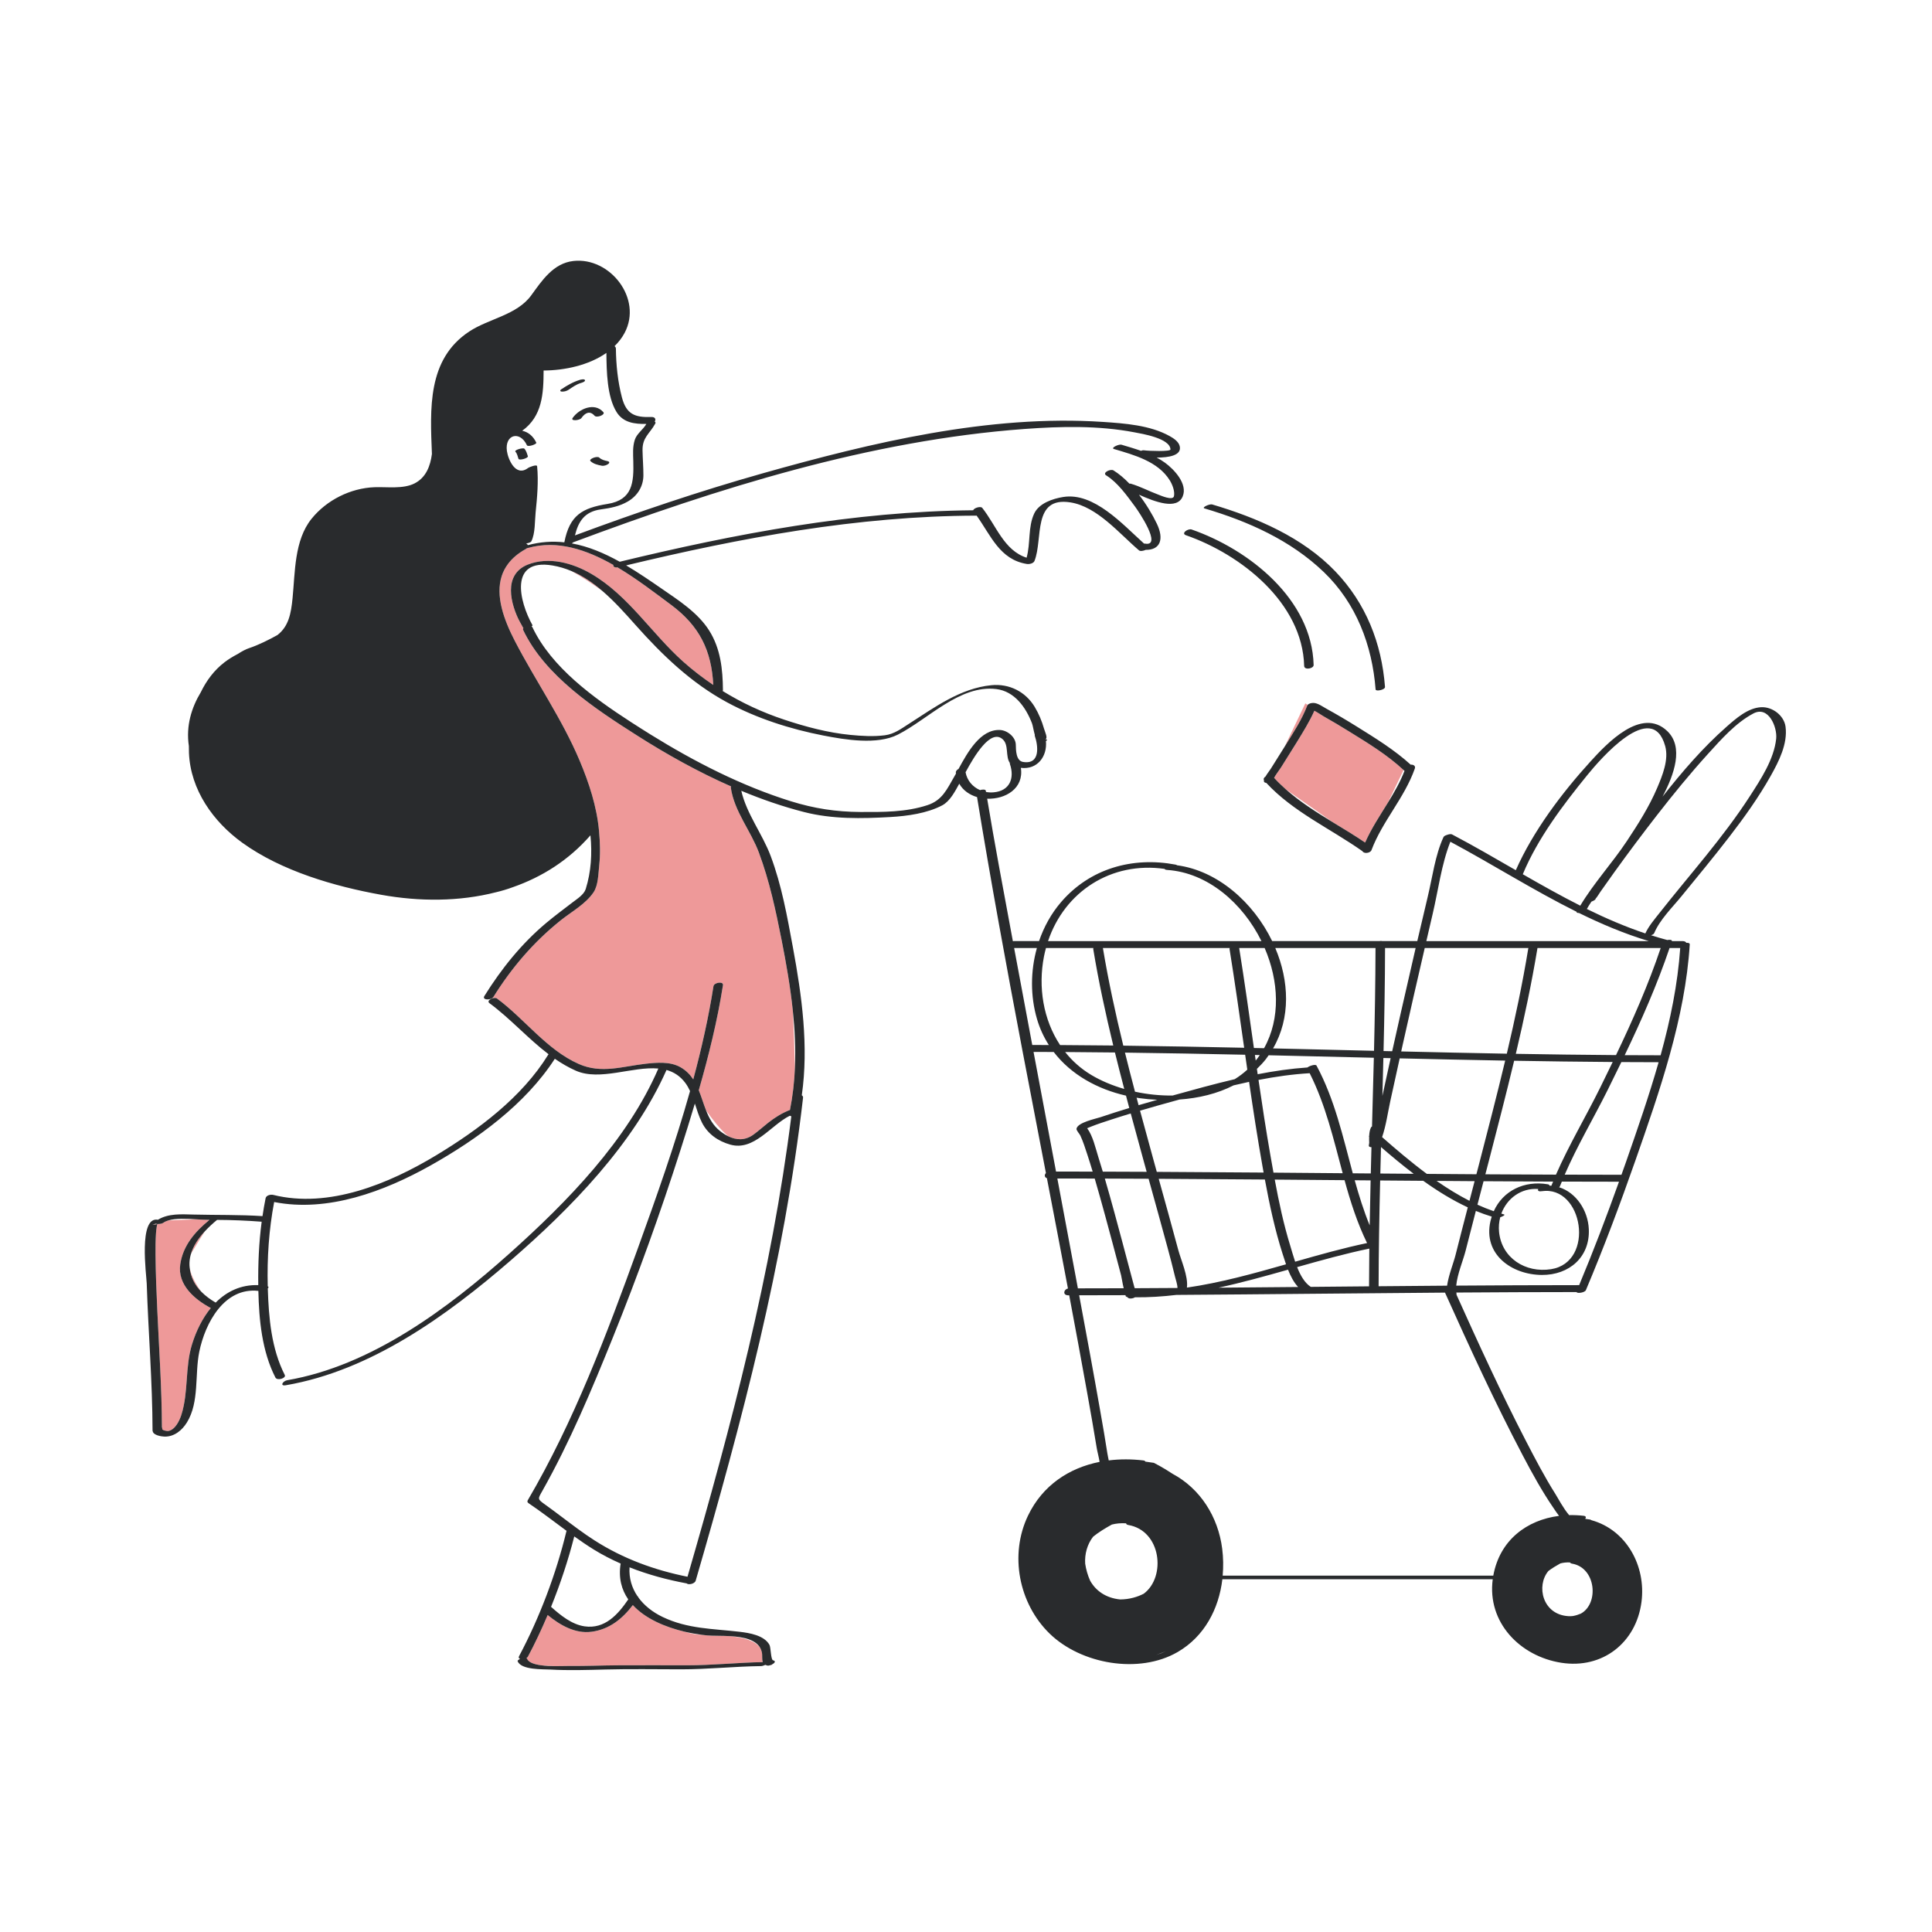 <svg width="152" height="152" viewBox="0 0 152 152" fill="none" xmlns="http://www.w3.org/2000/svg">
<path d="M110.425 60.582L109.196 63.143C108.562 64.171 107.892 65.18 107.402 66.287C106.577 65.727 105.711 65.208 104.848 64.682L101.173 62.11C100.847 61.822 100.535 61.519 100.24 61.195C100.361 60.96 100.658 60.578 100.785 60.376C101.194 59.728 101.602 59.079 102.004 58.427C102.495 57.633 103.044 56.745 103.408 55.917C103.667 56.051 103.966 56.262 104.136 56.356C104.826 56.742 105.503 57.153 106.176 57.568C107.636 58.47 109.164 59.405 110.425 60.582ZM102.845 55.521C102.855 55.495 102.869 55.474 102.886 55.454L102.698 55.339L101.071 58.74C101.105 58.685 101.14 58.631 101.173 58.577C101.784 57.588 102.433 56.6 102.845 55.521ZM14.181 99.474C14.395 97.991 15.358 96.888 16.484 95.973C16.451 95.973 16.418 95.972 16.384 95.973C16.135 95.975 15.805 95.952 15.446 95.929L13.239 96.019C13.086 96.066 12.95 96.127 12.842 96.208C12.753 96.274 12.546 96.305 12.382 96.295C12.368 96.331 12.348 96.397 12.33 96.517C12.304 96.687 12.284 96.857 12.272 97.028C12.235 97.59 12.23 98.153 12.235 98.716C12.249 100.193 12.31 101.669 12.378 103.145C12.518 106.194 12.728 109.247 12.739 112.301C12.763 112.327 12.774 112.361 12.762 112.406C12.73 112.534 13.156 112.596 13.221 112.587C13.772 112.507 14.12 111.782 14.268 111.316C14.845 109.507 14.545 107.574 15.111 105.755C15.436 104.708 15.928 103.708 16.587 102.905C16.575 102.902 16.564 102.898 16.554 102.893C15.303 102.222 13.951 101.072 14.181 99.474ZM15 98.732C15.032 98.65 15.069 98.569 15.116 98.491C15.512 97.831 15.849 97.29 16.115 96.874C15.613 97.419 15.184 98.046 15 98.732ZM15.846 101.634C15.443 101.088 15.042 100.406 14.923 99.734C15.001 100.51 15.346 101.128 15.846 101.634ZM12.252 96.274C12.206 96.291 12.16 96.305 12.117 96.314V96.342C12.246 96.348 12.32 96.319 12.359 96.294C12.319 96.29 12.283 96.284 12.252 96.274ZM61.49 73.952C61.023 71.593 60.548 69.356 59.711 67.093C59.065 65.348 57.78 63.864 57.498 61.987C57.492 61.946 57.498 61.907 57.515 61.872C54.933 60.735 52.447 59.347 50.109 57.858C46.832 55.772 42.882 53.189 41.156 49.56C41.132 49.51 41.145 49.461 41.18 49.416C41.17 49.409 41.161 49.4 41.156 49.389C40.977 49.072 40.795 48.754 40.654 48.419C40.307 47.594 40.073 46.621 40.269 45.812C40.318 45.609 40.396 45.418 40.504 45.24C40.713 44.898 41.038 44.611 41.525 44.42C43.177 43.768 45.056 44.289 46.532 45.155C49.456 46.869 51.265 49.844 53.762 52.068C54.514 52.737 55.301 53.339 56.117 53.89C55.979 51.196 55.053 49.257 52.771 47.566C51.519 46.638 50.099 45.539 48.583 44.638C48.347 44.673 48.223 44.566 48.256 44.448C46.14 43.243 43.848 42.469 41.563 43.105C41.509 43.125 41.456 43.145 41.404 43.168C41.386 43.18 41.369 43.192 41.348 43.204C40.747 43.539 40.301 43.925 39.98 44.35C39.75 44.654 39.583 44.977 39.473 45.315C38.965 46.874 39.631 48.745 40.509 50.438C42.148 53.597 44.204 56.533 45.594 59.822C46.34 61.589 46.952 63.452 47.127 65.373C47.209 66.268 47.241 67.173 47.143 68.069C47.073 68.711 47.072 69.645 46.697 70.202C46.066 71.136 44.955 71.73 44.093 72.423C41.977 74.12 40.25 76.139 38.815 78.439C38.782 78.493 38.723 78.535 38.654 78.567C38.657 78.57 38.66 78.572 38.664 78.575C38.816 78.509 39.003 78.486 39.096 78.554C41.282 80.167 43.015 82.597 45.542 83.712C47.319 84.496 48.981 83.895 50.791 83.692C51.666 83.594 52.715 83.505 53.519 83.954C53.973 84.208 54.293 84.543 54.542 84.921C55.196 82.495 55.747 80.049 56.134 77.586C56.18 77.297 56.931 77.178 56.879 77.51C56.441 80.297 55.76 83.052 54.977 85.773C55.187 86.295 55.346 86.846 55.553 87.369C56.049 88.07 56.672 88.861 57.283 89.391C57.92 89.704 58.612 89.748 59.278 89.266C59.686 88.971 60.054 88.632 60.449 88.323C60.985 87.903 61.528 87.568 62.151 87.325C62.371 86.223 62.495 85.11 62.542 83.991C62.506 82.681 62.454 81.11 62.378 79.533C62.181 77.653 61.853 75.782 61.49 73.952ZM51.194 57.794C50.671 57.464 50.144 57.129 49.624 56.797C49.891 56.97 50.157 57.141 50.416 57.306C50.674 57.47 50.934 57.633 51.194 57.794ZM47.404 46.505C46.659 45.864 45.853 45.306 44.958 44.927C45.746 45.358 46.609 45.934 47.404 46.505ZM59.886 129.814C59.886 129.814 59.886 129.814 59.886 129.814C59.651 129.227 58.849 128.883 57.481 128.726C56.768 128.681 56.067 128.708 55.633 128.666C55.501 128.653 55.366 128.637 55.229 128.62C54.776 128.612 54.318 128.521 53.87 128.375C52.339 128.015 50.774 127.352 49.788 126.281C48.964 127.357 47.954 128.19 46.538 128.379C45.252 128.55 44.059 127.856 43.088 127.062C42.609 128.192 42.09 129.295 41.533 130.339C41.51 130.383 41.466 130.42 41.412 130.45C41.438 130.462 41.457 130.479 41.467 130.502C41.587 130.798 42.041 130.946 42.584 131.018C42.897 131.044 43.254 131.065 43.651 131.082C44.157 131.086 44.613 131.064 44.839 131.067C46.081 131.082 47.319 131.026 48.56 131.018C50.397 131.006 52.233 131.017 54.07 131.017C56.057 131.017 58.03 130.803 60.014 130.767C59.929 130.552 59.996 130.255 59.938 129.986C59.924 129.925 59.906 129.869 59.886 129.814ZM60.165 131.001C60.196 131.001 60.227 131.001 60.256 131.001C60.24 130.994 60.225 130.987 60.211 130.979C60.196 130.987 60.181 130.994 60.165 131.001ZM60.631 130.999C60.675 130.999 60.719 130.999 60.761 130.999C60.761 130.999 60.741 130.985 60.713 130.965C60.687 130.978 60.659 130.989 60.631 130.999Z" fill="#EE9999"/>
<path d="M47.466 32.422C47.652 32.633 46.945 32.898 46.778 32.709C46.4 32.28 46.034 32.48 45.742 32.89C45.605 33.083 44.861 33.151 45.055 32.879C45.571 32.152 46.773 31.636 47.466 32.422ZM44.203 30.809C44.377 30.82 44.581 30.766 44.726 30.669C45.028 30.468 45.337 30.244 45.687 30.137C45.756 30.116 46.056 30.035 46.024 29.913C45.992 29.793 45.688 29.865 45.62 29.886C45.084 30.05 44.62 30.322 44.155 30.631C44.036 30.711 44.06 30.8 44.203 30.809ZM46.457 36.277C46.698 36.505 47.022 36.576 47.337 36.639C47.504 36.673 47.728 36.602 47.86 36.499C47.984 36.403 47.943 36.307 47.801 36.279C47.562 36.23 47.33 36.175 47.149 36.003C46.98 35.843 46.29 36.119 46.457 36.277ZM93.311 42.112C97.633 43.617 102.475 47.424 102.605 52.391C102.615 52.746 103.358 52.606 103.35 52.318C103.215 47.139 98.268 43.231 93.75 41.658C93.473 41.562 92.879 41.962 93.311 42.112ZM94.762 39.999C98.202 41.017 101.534 42.497 104.151 45.007C106.699 47.452 107.96 50.77 108.225 54.241C108.239 54.418 108.983 54.276 108.965 54.043C108.702 50.6 107.461 47.463 105.059 44.956C102.479 42.265 98.876 40.726 95.363 39.686C95.174 39.63 94.51 39.925 94.762 39.999ZM139.314 61.036C138.359 62.738 137.217 64.328 136.027 65.871C134.812 67.447 133.543 68.978 132.285 70.519C131.565 71.4 130.591 72.349 130.143 73.414C130.112 73.486 130.011 73.544 129.893 73.581C130.315 73.716 130.741 73.841 131.173 73.956C131.367 73.919 131.558 73.938 131.537 74.041C131.816 74.041 132.096 74.041 132.375 74.041C132.536 74.041 132.63 74.097 132.67 74.174C132.82 74.163 132.948 74.198 132.941 74.307C132.579 80.1 130.568 85.867 128.664 91.303C127.462 94.736 126.184 98.15 124.77 101.501C124.686 101.7 124.078 101.785 124.033 101.653C120.88 101.654 117.729 101.669 114.576 101.691C114.582 101.725 114.585 101.76 114.592 101.792C114.597 101.813 114.593 101.833 114.586 101.853C116.322 105.715 118.091 109.57 120.035 113.332C120.776 114.765 121.526 116.203 122.388 117.568C122.565 117.848 122.996 118.673 123.451 119.203C123.827 119.194 124.209 119.211 124.593 119.255C124.795 119.278 124.795 119.393 124.714 119.49C124.744 119.496 124.774 119.501 124.804 119.507L125.111 119.551C125.111 119.551 125.149 119.57 125.211 119.602C127.952 120.365 129.511 123.188 129.145 126.027C128.731 129.239 126.073 131.329 122.828 130.817C119.585 130.306 116.991 127.642 117.441 124.248C110.35 124.248 103.26 124.248 96.169 124.248C95.894 126.57 94.765 128.748 92.652 129.973C89.609 131.736 85.052 130.931 82.577 128.521C80.152 126.16 79.402 122.32 80.879 119.242C82.03 116.843 84.122 115.489 86.511 115.013C86.449 114.627 86.334 114.219 86.286 113.925C86.049 112.466 85.791 111.01 85.53 109.556C85.072 107.005 84.6 104.456 84.121 101.909C84.098 101.909 84.075 101.909 84.051 101.909C83.589 101.909 83.674 101.447 84.021 101.374C83.476 98.479 82.922 95.587 82.365 92.694C82.162 92.627 82.16 92.422 82.288 92.29C81.668 89.066 81.046 85.842 80.433 82.617C80.427 82.584 80.421 82.55 80.414 82.516C79.163 75.926 77.95 69.329 76.869 62.711C76.283 62.538 75.771 62.19 75.471 61.658C75.132 62.273 74.737 63.038 74.134 63.358C72.945 63.989 71.385 64.204 70.057 64.279C67.785 64.409 65.477 64.456 63.259 63.887C61.585 63.459 59.936 62.888 58.322 62.217C58.737 64.031 59.976 65.598 60.629 67.335C61.509 69.678 61.931 72.102 62.385 74.552C63.088 78.355 63.633 82.318 63.081 86.173C63.149 86.211 63.191 86.275 63.179 86.371C61.686 99.346 58.367 111.846 54.734 124.356C54.661 124.609 54.169 124.714 54.02 124.574C52.484 124.287 50.974 123.882 49.529 123.309C49.475 124.166 49.712 124.93 50.153 125.58C50.193 125.597 50.215 125.624 50.211 125.663C50.674 126.308 51.34 126.835 52.126 127.212C54.108 128.164 56.074 128.13 58.201 128.382C58.954 128.471 60.126 128.657 60.538 129.411C60.648 129.613 60.642 130.58 60.817 130.622C61.089 130.687 60.929 130.862 60.714 130.965C60.687 130.978 60.66 130.989 60.632 131C60.535 131.035 60.436 131.053 60.367 131.037C60.326 131.027 60.29 131.015 60.257 131.001C60.241 130.995 60.226 130.987 60.211 130.98C60.196 130.987 60.181 130.995 60.166 131.002C60.069 131.045 59.964 131.078 59.899 131.079C57.794 131.104 55.702 131.334 53.594 131.334C51.616 131.334 49.633 131.296 47.655 131.348C46.202 131.385 44.74 131.433 43.288 131.351C42.718 131.319 41.01 131.398 40.727 130.7C40.703 130.641 40.796 130.57 40.924 130.516C40.827 130.484 40.775 130.415 40.838 130.298C42.446 127.279 43.758 123.811 44.559 120.485C44.563 120.47 44.569 120.455 44.577 120.441C43.581 119.708 42.602 118.951 41.577 118.258C41.499 118.205 41.468 118.125 41.518 118.039C45.146 111.857 47.739 104.969 50.169 98.249C51.637 94.189 53.11 90.045 54.29 85.839C54.187 85.62 54.071 85.408 53.929 85.214C53.514 84.651 53.006 84.338 52.438 84.18C49.844 90.023 44.917 95.062 40.157 99.184C35.151 103.518 29.168 107.838 22.494 108.983C21.982 109.071 22.254 108.647 22.599 108.588C29.201 107.455 35.232 102.957 40.107 98.597C44.633 94.549 49.347 89.725 51.796 84.067C49.767 83.881 47.197 85.072 45.303 84.237C44.713 83.976 44.169 83.655 43.651 83.298C41.34 86.882 37.53 89.639 33.878 91.691C30.245 93.731 25.788 95.404 21.57 94.569C21.155 96.742 21.007 98.989 21.065 101.197C21.152 101.236 21.137 101.303 21.069 101.371C21.139 103.661 21.347 106.106 22.405 108.176C22.534 108.428 21.811 108.658 21.666 108.374C20.611 106.312 20.378 103.851 20.327 101.561C17.654 101.266 16.144 104.068 15.677 106.356C15.314 108.132 15.696 110.301 14.71 111.905C14.327 112.529 13.706 113.049 12.931 113.024C12.709 113.017 12.072 112.924 12.018 112.61C12.008 112.599 12.002 112.586 12.002 112.571C11.991 108.702 11.669 104.838 11.543 100.972C11.522 100.318 10.874 95.674 12.423 95.964C13.248 95.458 14.278 95.531 15.221 95.555C17.036 95.601 18.839 95.56 20.652 95.678C20.722 95.206 20.801 94.736 20.897 94.268C20.945 94.037 21.297 93.96 21.49 94.007C25.871 95.099 30.615 93.126 34.318 90.891C37.635 88.888 41.073 86.323 43.135 82.972C43.142 82.961 43.151 82.951 43.159 82.942C41.536 81.71 40.163 80.145 38.51 78.926C38.344 78.803 38.477 78.656 38.664 78.575C38.816 78.509 39.003 78.486 39.096 78.554C41.282 80.167 43.015 82.597 45.542 83.712C47.319 84.496 48.981 83.895 50.791 83.692C51.666 83.594 52.715 83.505 53.519 83.954C53.973 84.209 54.293 84.543 54.542 84.921C55.196 82.496 55.747 80.049 56.134 77.586C56.18 77.297 56.931 77.178 56.879 77.51C56.441 80.297 55.76 83.052 54.977 85.774C55.187 86.295 55.346 86.846 55.553 87.37C55.79 87.97 56.093 88.531 56.619 88.959C56.831 89.13 57.054 89.278 57.283 89.391C57.92 89.705 58.613 89.749 59.279 89.266C59.686 88.971 60.054 88.633 60.449 88.323C60.986 87.903 61.528 87.568 62.151 87.325C62.371 86.223 62.495 85.11 62.542 83.991C62.604 82.509 62.533 81.019 62.378 79.534C62.182 77.653 61.854 75.781 61.492 73.952C61.024 71.593 60.549 69.356 59.712 67.093C59.066 65.348 57.781 63.864 57.499 61.986C57.492 61.946 57.499 61.907 57.516 61.871C54.934 60.735 52.449 59.347 50.11 57.858C46.833 55.772 42.883 53.188 41.157 49.559C41.133 49.509 41.146 49.46 41.181 49.416C41.171 49.408 41.162 49.4 41.157 49.389C40.979 49.072 40.796 48.754 40.655 48.418C40.308 47.594 40.074 46.621 40.27 45.812C40.319 45.609 40.397 45.417 40.505 45.24C40.714 44.898 41.039 44.611 41.526 44.419C43.178 43.768 45.057 44.289 46.533 45.155C49.457 46.868 51.266 49.844 53.763 52.068C54.514 52.737 55.302 53.339 56.118 53.889C55.98 51.196 55.054 49.257 52.772 47.566C51.52 46.637 50.1 45.539 48.584 44.638C48.349 44.673 48.224 44.566 48.257 44.448C46.141 43.243 43.849 42.469 41.564 43.105C41.521 43.117 41.478 43.131 41.436 43.144C41.426 43.152 41.416 43.16 41.404 43.168C41.387 43.18 41.37 43.192 41.349 43.204C40.748 43.538 40.302 43.925 39.981 44.349C39.751 44.653 39.584 44.976 39.474 45.314C38.966 46.874 39.632 48.744 40.51 50.437C42.148 53.596 44.205 56.533 45.595 59.822C46.341 61.589 46.953 63.452 47.128 65.372C47.209 66.268 47.241 67.173 47.144 68.069C47.074 68.711 47.073 69.645 46.697 70.202C46.067 71.136 44.956 71.73 44.093 72.423C41.978 74.12 40.251 76.138 38.816 78.439C38.782 78.493 38.724 78.535 38.655 78.567C38.383 78.691 37.938 78.635 38.11 78.359C39.446 76.218 41.026 74.247 42.965 72.62C43.639 72.054 44.345 71.535 45.041 70.998C45.393 70.727 45.942 70.392 46.083 69.94C46.508 68.572 46.594 67.145 46.453 65.719C44.749 67.672 42.649 68.997 40.346 69.799C39.926 69.954 39.482 70.09 39.019 70.198C36.138 70.937 33.014 70.941 29.995 70.398C26.316 69.736 22.157 68.531 19.073 66.309C16.777 64.655 14.986 62.143 14.866 59.23C14.859 59.053 14.857 58.874 14.859 58.693C14.618 57.112 15.071 55.666 15.797 54.462C16.241 53.545 16.852 52.727 17.655 52.11C17.992 51.852 18.341 51.643 18.697 51.457C19.045 51.232 19.353 51.075 19.586 50.997C20.347 50.743 21.181 50.322 21.828 49.962C22.709 49.275 22.896 48.286 23.018 47.057C23.221 45.014 23.149 42.516 24.504 40.824C25.688 39.347 27.575 38.402 29.464 38.331C30.441 38.294 31.716 38.489 32.613 38.033C33.521 37.572 33.857 36.661 33.981 35.718C33.843 32.173 33.597 28.26 36.93 26.073C38.471 25.062 40.666 24.789 41.796 23.234C42.642 22.07 43.533 20.71 45.112 20.533C47.99 20.21 50.574 23.493 49.141 26.191C48.932 26.584 48.66 26.929 48.347 27.236C48.411 27.275 48.455 27.338 48.456 27.429C48.471 28.715 48.601 30.005 48.926 31.253C49.27 32.576 49.925 32.854 51.242 32.807C51.564 32.795 51.618 33.01 51.507 33.172C51.569 33.199 51.595 33.249 51.551 33.329C51.118 34.127 50.53 34.399 50.551 35.441C50.564 36.093 50.62 36.743 50.619 37.396C50.618 38.266 50.151 39.01 49.402 39.45C48.738 39.838 48.038 39.972 47.284 40.074C45.99 40.251 45.507 41.018 45.234 42.122C50.098 40.314 55.017 38.646 60.012 37.237C68.558 34.827 77.808 32.597 86.766 33.194C88.478 33.308 90.474 33.45 92.011 34.303C92.32 34.474 92.728 34.733 92.815 35.106C92.986 35.84 91.94 36.001 91.002 36C91.229 36.122 91.45 36.253 91.657 36.405C92.371 36.926 93.459 38.072 93.048 39.058C92.597 40.141 90.876 39.486 89.607 38.92C90.182 39.666 90.67 40.481 91.019 41.211C91.586 42.397 91.308 43.275 90.135 43.261C89.959 43.343 89.713 43.387 89.612 43.301C88.067 41.988 86.33 39.864 84.223 39.527C81.194 39.043 82.078 42.41 81.388 44.132C81.309 44.33 80.977 44.401 80.79 44.371C78.649 44.027 77.961 42.133 76.835 40.564C76.82 40.566 76.806 40.568 76.792 40.568C67.449 40.596 58.312 42.308 49.26 44.482C50.215 45.046 51.147 45.684 52.065 46.318C53.399 47.238 54.913 48.208 55.797 49.611C56.692 51.032 56.863 52.65 56.877 54.297C56.878 54.32 56.867 54.342 56.85 54.362C58.36 55.295 59.973 56.045 61.697 56.618C63.384 57.179 65.133 57.646 66.907 57.819C67.803 57.906 68.724 57.962 69.62 57.847C70.349 57.754 70.912 57.327 71.515 56.941C73.52 55.657 75.554 54.147 77.998 53.908C79.391 53.771 80.674 54.408 81.399 55.605C81.726 56.146 81.968 56.727 82.141 57.334C82.213 57.582 82.445 58.057 82.265 58.153C82.266 58.16 82.267 58.167 82.268 58.173C82.439 58.174 82.398 58.234 82.287 58.298C82.409 59.517 81.606 60.572 80.317 60.411C80.565 62.038 79.096 62.89 77.665 62.838C78.242 66.32 78.897 69.789 79.541 73.259C79.589 73.522 79.639 73.786 79.688 74.049C79.716 74.044 79.744 74.04 79.775 74.04C80.432 74.04 81.089 74.04 81.747 74.04C82.129 72.922 82.706 71.873 83.477 70.976C85.751 68.33 89.1 67.386 92.483 68.023C92.545 68.035 92.582 68.053 92.603 68.075C95.79 68.501 98.609 70.985 100.088 74.04C102.899 74.04 105.71 74.04 108.52 74.04C108.603 74.02 108.69 74.02 108.766 74.04C109.679 74.04 110.592 74.04 111.505 74.04C111.776 72.876 112.048 71.712 112.327 70.55C112.691 69.04 112.91 67.281 113.566 65.86C113.6 65.786 113.705 65.729 113.825 65.692C113.976 65.633 114.153 65.603 114.234 65.645C115.929 66.537 117.591 67.504 119.256 68.463C120.625 65.37 122.891 62.371 125.131 59.91C126.395 58.521 129.142 55.569 131.177 57.523C132.48 58.775 131.726 60.924 130.801 62.675C132.344 60.715 133.979 58.814 135.827 57.186C136.567 56.534 137.503 55.701 138.545 55.64C139.43 55.588 140.359 56.281 140.478 57.173C140.655 58.516 139.95 59.903 139.314 61.036ZM13.239 96.019C13.086 96.066 12.95 96.127 12.842 96.208C12.753 96.274 12.546 96.305 12.382 96.295C12.368 96.331 12.348 96.397 12.33 96.517C12.304 96.687 12.284 96.857 12.272 97.028C12.235 97.59 12.23 98.153 12.235 98.716C12.249 100.193 12.31 101.669 12.378 103.145C12.518 106.194 12.728 109.247 12.739 112.301C12.763 112.327 12.774 112.361 12.762 112.406C12.73 112.534 13.156 112.596 13.221 112.587C13.772 112.507 14.12 111.782 14.268 111.316C14.845 109.507 14.545 107.574 15.111 105.755C15.436 104.708 15.928 103.708 16.587 102.905C16.575 102.902 16.564 102.898 16.554 102.893C15.303 102.222 13.95 101.072 14.181 99.474C14.395 97.991 15.357 96.888 16.484 95.972C16.451 95.973 16.418 95.972 16.384 95.972C16.134 95.975 15.805 95.952 15.445 95.928C14.704 95.881 13.834 95.836 13.239 96.019ZM12.117 96.342C12.246 96.348 12.321 96.319 12.36 96.294C12.319 96.29 12.283 96.284 12.252 96.274C12.206 96.291 12.16 96.305 12.117 96.314C12.059 96.327 12.008 96.331 11.971 96.324C12.027 96.335 12.074 96.34 12.117 96.342ZM20.319 101.107C20.298 99.443 20.369 97.77 20.587 96.118C19.419 96.029 18.249 95.979 17.078 95.974C16.756 96.239 16.423 96.542 16.115 96.875C15.613 97.419 15.184 98.046 15 98.732C14.93 98.996 14.895 99.27 14.907 99.55C14.91 99.613 14.917 99.673 14.923 99.733C15.001 100.51 15.346 101.127 15.846 101.634C16.167 101.959 16.551 102.238 16.968 102.483C17.838 101.607 18.954 101.06 20.319 101.107ZM53.87 128.375C52.339 128.015 50.774 127.352 49.788 126.281C48.964 127.357 47.954 128.19 46.538 128.379C45.252 128.55 44.059 127.856 43.088 127.062C42.609 128.192 42.09 129.295 41.533 130.339C41.51 130.383 41.466 130.42 41.412 130.45C41.438 130.462 41.457 130.479 41.467 130.502C41.587 130.798 42.041 130.946 42.584 131.018C42.925 131.064 43.299 131.08 43.651 131.082C44.157 131.086 44.613 131.064 44.839 131.067C46.081 131.082 47.319 131.026 48.56 131.018C50.397 131.006 52.233 131.017 54.07 131.017C56.057 131.017 58.03 130.803 60.014 130.767C59.929 130.552 59.996 130.255 59.937 129.986C59.924 129.925 59.906 129.869 59.886 129.815C59.587 129.009 58.522 128.791 57.481 128.726C56.768 128.681 56.067 128.708 55.633 128.666C55.501 128.653 55.365 128.637 55.229 128.62C54.79 128.564 54.332 128.483 53.87 128.375ZM48.829 123.013C48.103 122.692 47.394 122.33 46.713 121.908C46.188 121.583 45.68 121.235 45.18 120.877C44.711 122.72 44.09 124.601 43.353 126.422C43.361 126.427 43.371 126.431 43.378 126.438C44.106 127.088 44.987 127.806 45.99 127.952C47.584 128.183 48.614 127.026 49.428 125.833C48.902 125.075 48.647 124.145 48.829 123.013ZM62.257 87.822C62.211 87.815 62.172 87.8 62.142 87.778C60.634 88.529 59.321 90.575 57.46 90.054C56.496 89.784 55.674 89.216 55.219 88.304C54.99 87.844 54.835 87.331 54.668 86.823C54.305 88.041 53.928 89.254 53.543 90.458C51.954 95.434 50.183 100.356 48.228 105.2C46.567 109.314 44.835 113.455 42.653 117.325C42.311 117.931 42.278 117.935 42.863 118.355C43.321 118.684 43.773 119.02 44.222 119.36C45.061 119.992 45.898 120.632 46.784 121.197C49.04 122.637 51.482 123.526 54.089 124.05C57.55 112.11 60.708 100.174 62.257 87.822ZM45.093 42.668C45.067 42.699 45.031 42.727 44.986 42.752C46.294 42.988 47.545 43.522 48.757 44.195C57.902 41.984 67.133 40.233 76.568 40.145C76.618 39.963 77.154 39.801 77.278 39.958C78.382 41.354 78.992 43.306 80.768 43.877C81.087 42.732 80.867 41.476 81.363 40.408C81.743 39.589 82.834 39.23 83.65 39.1C86.071 38.713 88.323 41.256 90.01 42.768C90.039 42.765 90.067 42.764 90.091 42.769C91.458 43.013 89.594 40.253 89.294 39.848C88.663 38.997 87.942 37.969 87.026 37.398C86.699 37.194 87.371 36.862 87.607 37.01C88.042 37.281 88.463 37.641 88.859 38.053C88.905 38.048 88.945 38.048 88.975 38.057C89.717 38.276 90.402 38.645 91.125 38.913C91.297 38.977 92.284 39.422 92.363 39.032C92.442 38.645 92.235 38.117 92.033 37.793C91.105 36.296 89.225 35.798 87.639 35.325C87.358 35.241 88.026 34.926 88.233 34.988C88.737 35.138 89.258 35.289 89.767 35.469C89.844 35.435 89.927 35.417 90.005 35.428C90.404 35.485 92.093 35.538 92.087 35.362C92.056 34.477 89.822 34.122 89.246 34.012C86.422 33.471 83.464 33.539 80.611 33.749C68.433 34.644 56.464 38.419 45.093 42.668ZM41.084 42.741C41.08 42.746 41.077 42.751 41.073 42.756C41.079 42.753 41.086 42.75 41.092 42.748C41.088 42.745 41.086 42.743 41.084 42.741ZM44.399 42.667C44.813 40.537 45.801 39.966 47.801 39.646C49.772 39.331 49.871 37.957 49.824 36.276C49.808 35.696 49.763 35.152 49.945 34.596C50.104 34.109 50.603 33.795 50.853 33.353C49.938 33.368 49.029 33.265 48.503 32.409C47.755 31.192 47.724 29.226 47.708 27.765C46.322 28.74 44.416 29.143 42.768 29.15C42.764 30.994 42.659 32.755 41.084 33.89C41.528 33.982 41.941 34.286 42.194 34.829C42.246 34.94 41.533 35.197 41.454 35.027C40.909 33.856 39.701 34.179 39.88 35.48C39.968 36.116 40.564 37.571 41.554 36.812C41.621 36.761 42.241 36.509 42.258 36.68C42.374 37.883 42.263 39.118 42.14 40.316C42.07 40.989 42.116 41.961 41.805 42.584C41.759 42.675 41.566 42.732 41.389 42.755C41.455 42.784 41.505 42.832 41.527 42.89C42.517 42.623 43.473 42.566 44.399 42.667ZM75.212 60.861C75.209 60.839 75.203 60.818 75.201 60.794C75.189 60.665 75.285 60.56 75.412 60.496C76.128 59.184 77.132 57.357 78.68 57.432C79.253 57.46 79.906 57.981 79.919 58.591C79.928 58.994 79.922 59.857 80.493 59.947C81.9 60.17 81.657 58.603 81.414 57.901C81.404 57.872 81.406 57.844 81.413 57.817C81.314 57.468 81.257 57.074 81.192 56.906C80.71 55.655 79.825 54.389 78.384 54.212C75.522 53.859 73.021 56.583 70.644 57.793C69.011 58.624 66.487 58.199 64.782 57.868C62.179 57.362 59.556 56.526 57.216 55.264C54.394 53.742 52.112 51.547 49.996 49.168C49.195 48.267 48.348 47.318 47.404 46.505C46.659 45.863 45.853 45.305 44.958 44.927C44.486 44.727 43.989 44.576 43.464 44.488C40.04 43.918 40.839 47.309 41.895 49.191C41.907 49.212 41.875 49.245 41.819 49.279C41.852 49.299 41.879 49.326 41.895 49.361C43.396 52.514 46.694 54.899 49.623 56.797C49.891 56.97 50.156 57.14 50.416 57.306C50.674 57.47 50.933 57.633 51.194 57.794C54.645 59.933 58.35 61.833 62.225 63.039C64.055 63.608 65.77 63.872 67.684 63.883C69.445 63.892 71.276 63.902 72.969 63.344C74.139 62.959 74.499 62.097 75.092 61.072C75.131 61.005 75.171 60.935 75.212 60.861ZM77.103 62.162C77.303 62.098 77.54 62.098 77.558 62.214C77.564 62.245 77.569 62.276 77.574 62.308C77.77 62.344 77.974 62.354 78.181 62.336C79.437 62.224 79.837 61.236 79.457 60.114C79.446 60.082 79.446 60.053 79.45 60.024C79.092 59.52 79.382 58.618 78.896 58.171C77.936 57.288 76.63 59.528 75.965 60.755C76.085 61.411 76.525 61.91 77.103 62.162ZM119.806 68.781C121.298 69.638 122.797 70.48 124.327 71.253C125.39 69.479 126.854 67.887 127.994 66.171C128.879 64.838 129.75 63.465 130.378 61.989C130.789 61.021 131.305 59.767 131.009 58.697C129.975 54.966 125.883 59.749 124.888 60.972C122.977 63.322 120.975 65.962 119.806 68.781ZM112.217 74.041C118.051 74.041 123.884 74.041 129.717 74.041C127.813 73.466 125.996 72.7 124.225 71.828C124.1 71.829 124.013 71.8 124.044 71.737C120.662 70.056 117.443 68.011 114.107 66.224C113.408 67.987 113.144 70.087 112.717 71.893C112.548 72.608 112.384 73.325 112.217 74.041ZM117.939 96.929C118.148 98.98 120.019 100.17 122.031 99.853C125.523 99.302 124.554 93.233 121.287 93.718C121.018 93.757 120.963 93.657 121.022 93.544C119.672 93.448 118.554 94.29 118.118 95.481C118.187 95.501 118.255 95.524 118.323 95.543C118.452 95.578 118.244 95.697 118.03 95.77C117.934 96.136 117.898 96.526 117.939 96.929ZM122.19 92.961C120.366 92.954 118.543 92.945 116.719 92.933C116.559 93.548 116.399 94.163 116.239 94.778C116.661 94.971 117.089 95.142 117.522 95.292C118.248 93.675 119.93 92.864 121.763 93.172C121.876 93.191 121.911 93.232 121.9 93.281C121.952 93.282 122.004 93.283 122.054 93.287C122.098 93.178 122.145 93.069 122.19 92.961ZM114.515 98.735C114.829 97.485 115.153 96.237 115.478 94.99C114.262 94.425 113.092 93.701 111.974 92.9C110.844 92.891 109.714 92.883 108.584 92.874C108.517 95.647 108.466 98.421 108.462 101.195C110.257 101.179 112.053 101.163 113.849 101.15C113.967 100.324 114.355 99.371 114.515 98.735ZM89.275 101.35C90.397 101.345 91.518 101.338 92.64 101.331C92.631 101.035 92.502 100.681 92.443 100.433C92.258 99.652 92.052 98.877 91.842 98.102C91.358 96.312 90.86 94.526 90.365 92.739C89.218 92.733 88.07 92.728 86.923 92.725C87.187 93.63 87.441 94.538 87.689 95.447C88.084 96.894 88.468 98.343 88.852 99.793C88.979 100.275 89.106 100.757 89.238 101.237C89.248 101.276 89.261 101.313 89.275 101.35ZM86.762 92.179C87.913 92.182 89.064 92.186 90.214 92.192C90.124 91.866 90.034 91.541 89.945 91.216C89.616 90.013 89.286 88.809 88.961 87.603C88.447 87.759 87.935 87.918 87.424 88.085C86.884 88.261 86.34 88.436 85.812 88.647C85.719 88.684 85.626 88.722 85.533 88.763C85.987 89.383 86.182 90.303 86.405 91.011C86.527 91.399 86.646 91.789 86.762 92.179ZM89.577 86.951C90.067 86.807 90.559 86.665 91.051 86.527C90.574 86.504 90.103 86.461 89.644 86.397C89.569 86.386 89.495 86.371 89.421 86.36C89.473 86.557 89.524 86.754 89.577 86.951ZM83.403 82.22C84.797 82.227 86.192 82.239 87.586 82.255C86.978 79.742 86.431 77.216 86.011 74.668C86.006 74.64 86.013 74.613 86.028 74.587C84.782 74.587 83.537 74.587 82.291 74.587C82.233 74.803 82.179 75.022 82.135 75.247C81.663 77.655 82.077 80.222 83.403 82.22ZM110.121 83.267C109.871 84.392 109.621 85.517 109.379 86.643C109.179 87.57 109.046 88.558 108.737 89.463C109.836 90.428 111.013 91.433 112.258 92.356C113.557 92.366 114.857 92.376 116.156 92.384C116.216 92.155 116.276 91.927 116.335 91.698C117.044 88.955 117.761 86.206 118.42 83.443C115.654 83.393 112.887 83.332 110.121 83.267ZM118.549 82.899C119.195 80.156 119.781 77.4 120.237 74.623C120.24 74.611 120.244 74.599 120.251 74.586C117.531 74.586 114.811 74.586 112.091 74.586C111.496 77.147 110.91 79.71 110.338 82.275C110.305 82.424 110.273 82.573 110.24 82.722C113.01 82.787 115.779 82.849 118.549 82.899ZM108.597 92.327C109.473 92.334 110.348 92.341 111.224 92.348C110.329 91.67 109.47 90.954 108.65 90.244C108.631 90.939 108.614 91.633 108.597 92.327ZM109.408 83.251C109.218 83.246 109.028 83.242 108.837 83.237C108.813 84.232 108.787 85.226 108.76 86.22C108.974 85.23 109.189 84.24 109.408 83.251ZM108.087 83.219C105.328 83.153 102.57 83.086 99.811 83.023C99.739 83.125 99.67 83.229 99.592 83.329C99.374 83.606 99.135 83.856 98.887 84.093C98.907 84.234 98.927 84.374 98.947 84.515C100.25 84.261 101.558 84.072 102.864 83.983C102.987 83.87 103.501 83.693 103.579 83.838C105.009 86.497 105.651 89.427 106.43 92.309C106.902 92.313 107.374 92.317 107.847 92.321C107.864 91.633 107.881 90.945 107.899 90.257C107.774 90.255 107.68 90.214 107.692 90.118C107.7 90.05 107.711 89.98 107.723 89.909C107.716 89.765 107.712 89.599 107.718 89.43C107.716 89.428 107.713 89.425 107.711 89.424C107.693 89.408 107.699 89.386 107.72 89.362C107.734 89.107 107.774 88.856 107.871 88.686C107.881 88.666 107.909 88.645 107.944 88.624C107.994 86.822 108.042 85.021 108.087 83.219ZM93.38 101.302C96.005 100.923 98.597 100.204 101.177 99.469C101.075 99.175 100.989 98.895 100.913 98.66C100.3 96.748 99.88 94.774 99.514 92.798C96.73 92.776 93.946 92.758 91.162 92.743C91.678 94.604 92.199 96.464 92.697 98.33C92.907 99.122 93.501 100.423 93.38 101.302ZM91.01 92.196C93.812 92.211 96.613 92.229 99.415 92.251C99.385 92.082 99.354 91.913 99.324 91.744C98.933 89.54 98.594 87.329 98.271 85.115C97.865 85.202 97.46 85.293 97.056 85.389C95.76 86.055 94.286 86.4 92.799 86.505C92.666 86.542 92.533 86.578 92.401 86.615C91.496 86.862 90.593 87.117 89.693 87.383C90.048 88.703 90.41 90.02 90.772 91.335C90.85 91.622 90.931 91.909 91.01 92.196ZM98.793 83.441C98.907 83.3 99.014 83.155 99.115 83.007C98.987 83.004 98.858 83.002 98.73 82.999C98.751 83.146 98.772 83.294 98.793 83.441ZM99.013 84.964C99.301 86.943 99.604 88.919 99.948 90.889C100.028 91.344 100.108 91.801 100.191 92.257C102.005 92.272 103.82 92.287 105.635 92.303C104.918 89.629 104.294 86.924 103.039 84.435C101.696 84.512 100.351 84.704 99.013 84.964ZM101.895 99.264C103.785 98.724 105.668 98.193 107.554 97.797C106.779 96.212 106.248 94.542 105.783 92.85C103.952 92.835 102.121 92.82 100.29 92.805C100.616 94.563 100.987 96.319 101.515 98.023C101.618 98.355 101.738 98.803 101.895 99.264ZM107.833 92.867C107.416 92.864 106.998 92.86 106.581 92.857C106.916 94.06 107.288 95.251 107.76 96.407C107.781 95.227 107.805 94.047 107.833 92.867ZM99.451 82.467C100.768 80.112 100.611 77.171 99.498 74.587C98.83 74.587 98.162 74.587 97.493 74.587C97.913 77.203 98.279 79.826 98.651 82.45C98.918 82.456 99.184 82.461 99.451 82.467ZM96.735 74.668C96.73 74.64 96.738 74.612 96.753 74.587C93.426 74.587 90.098 74.587 86.771 74.587C87.2 77.164 87.755 79.722 88.375 82.266C91.545 82.305 94.715 82.364 97.885 82.433C97.516 79.843 97.151 77.252 96.735 74.668ZM83.8 82.768C84.359 83.472 85.045 84.088 85.862 84.575C86.622 85.029 87.504 85.401 88.45 85.674C88.2 84.719 87.954 83.763 87.718 82.804C86.412 82.788 85.106 82.775 83.8 82.768ZM89.295 85.888C90.254 86.097 91.258 86.203 92.253 86.191C93.857 85.747 95.493 85.29 97.143 84.904C97.496 84.685 97.827 84.436 98.132 84.154C98.076 83.764 98.019 83.373 97.963 82.982C94.811 82.913 91.659 82.854 88.507 82.814C88.76 83.841 89.025 84.865 89.295 85.888ZM95.873 101.308C97.959 101.292 100.045 101.273 102.13 101.254C101.79 100.893 101.535 100.394 101.335 99.893C99.522 100.406 97.704 100.912 95.873 101.308ZM107.71 101.202C107.712 100.212 107.719 99.223 107.731 98.233C105.835 98.629 103.945 99.154 102.051 99.69C102.304 100.332 102.645 100.937 103.125 101.244C104.653 101.23 106.182 101.216 107.71 101.202ZM115.611 94.475C115.746 93.96 115.88 93.445 116.014 92.929C115.017 92.923 114.02 92.915 113.023 92.907C113.859 93.489 114.723 94.023 115.611 94.475ZM122.416 92.415C123.439 90.075 124.777 87.834 125.901 85.556C126.229 84.891 126.555 84.223 126.878 83.553C124.294 83.534 121.71 83.5 119.125 83.455C118.5 86.07 117.824 88.674 117.152 91.272C117.056 91.644 116.958 92.016 116.861 92.388C118.713 92.399 120.564 92.409 122.416 92.415ZM127.14 83.01C128.454 80.263 129.684 77.47 130.655 74.587C127.424 74.587 124.192 74.587 120.961 74.587C120.499 77.379 119.909 80.152 119.257 82.91C121.884 82.956 124.512 82.991 127.14 83.01ZM111.375 74.587C110.573 74.587 109.771 74.587 108.969 74.587C108.964 77.288 108.915 79.99 108.85 82.69C109.077 82.696 109.303 82.701 109.53 82.706C109.756 81.694 109.982 80.682 110.211 79.671C110.594 77.975 110.982 76.28 111.375 74.587ZM100.334 74.587C101.428 77.174 101.554 80.088 100.158 82.483C102.806 82.544 105.452 82.609 108.1 82.672C108.164 79.978 108.212 77.282 108.218 74.587C105.59 74.587 102.962 74.587 100.334 74.587ZM82.455 74.041C88.052 74.041 93.649 74.041 99.245 74.041C97.769 71.049 95.011 68.656 91.83 68.443C91.704 68.435 91.642 68.403 91.624 68.36C87.44 67.76 83.765 70.135 82.455 74.041ZM81.212 82.213C81.648 82.214 82.083 82.216 82.518 82.218C82.124 81.601 81.804 80.921 81.585 80.169C81.06 78.372 81.068 76.406 81.577 74.587C80.98 74.587 80.383 74.587 79.787 74.587C80.26 77.129 80.735 79.672 81.212 82.213ZM83.083 92.171C84.044 92.172 85.005 92.175 85.966 92.177C85.832 91.732 85.694 91.288 85.549 90.846C85.381 90.337 85.219 89.817 84.992 89.331C84.938 89.215 84.671 88.931 84.694 88.802C84.784 88.305 86.219 88.017 86.577 87.896C87.329 87.641 88.085 87.402 88.845 87.171C88.758 86.847 88.674 86.524 88.588 86.2C86.333 85.687 84.267 84.548 82.901 82.765C82.373 82.763 81.843 82.76 81.314 82.759C81.904 85.897 82.494 89.034 83.083 92.171ZM84.619 100.372C84.68 100.702 84.741 101.031 84.802 101.361C86.004 101.36 87.205 101.357 88.407 101.353C88.305 100.941 88.245 100.493 88.203 100.335C87.788 98.771 87.377 97.206 86.949 95.645C86.682 94.67 86.412 93.694 86.127 92.723C85.147 92.721 84.167 92.718 83.186 92.718C83.665 95.269 84.144 97.82 84.619 100.372ZM88.767 119.978C88.646 119.957 88.599 119.906 88.597 119.847C88.184 119.821 87.81 119.857 87.475 119.944C86.989 120.211 86.423 120.553 86.003 120.898C85.537 121.494 85.327 122.265 85.377 123.024C85.444 123.471 85.575 123.938 85.765 124.358C86.196 125.133 86.983 125.725 88.131 125.836C88.869 125.832 89.495 125.637 89.984 125.385C91.757 124.068 91.367 120.423 88.767 119.978ZM91.744 129.908C91.481 130.012 91.212 130.112 90.948 130.206C91.224 130.123 91.488 130.022 91.744 129.908ZM121.822 123.595C120.838 124.762 121.354 127.041 123.404 127.152C123.527 127.159 123.642 127.153 123.753 127.14C123.983 127.097 124.191 127.03 124.377 126.949C125.814 126.156 125.567 123.343 123.687 123.021C123.591 123.005 123.541 122.969 123.524 122.925C123.242 122.911 122.988 122.939 122.761 123.002C122.456 123.17 122.105 123.379 121.822 123.595ZM113.686 101.697C106.641 101.748 99.596 101.831 92.551 101.877C91.473 102.006 90.388 102.076 89.296 102.065C89.16 102.154 88.947 102.179 88.829 102.148C88.777 102.135 88.729 102.097 88.685 102.044C88.574 102.022 88.539 101.965 88.553 101.898C87.336 101.903 86.12 101.905 84.903 101.906C85.473 104.972 86.041 108.038 86.579 111.109C86.767 112.183 86.957 113.257 87.121 114.336C87.146 114.5 87.192 114.696 87.23 114.897C88.115 114.787 89.03 114.79 89.946 114.899C90.048 114.911 90.098 114.948 90.112 114.993L90.781 115.089C90.781 115.089 91.487 115.441 92.269 115.962C94.41 117.111 95.836 119.309 96.157 121.85C96.245 122.55 96.256 123.262 96.194 123.963C103.291 123.963 110.387 123.963 117.484 123.963C117.485 123.958 117.486 123.954 117.487 123.949C117.998 121.165 120.123 119.584 122.657 119.262C122.483 119.038 122.331 118.802 122.196 118.605C121.306 117.299 120.54 115.908 119.805 114.509C117.603 110.32 115.625 106.013 113.686 101.697ZM127.374 92.971C125.875 92.971 124.377 92.966 122.878 92.962C122.828 93.084 122.775 93.206 122.727 93.329C122.716 93.357 122.693 93.383 122.663 93.407C124.007 93.829 124.935 95.227 125 96.706C125.097 98.901 123.457 100.319 121.307 100.307C118.945 100.293 116.664 98.695 117.262 96.07C117.29 95.948 117.324 95.831 117.361 95.716C116.94 95.588 116.524 95.438 116.112 95.269C115.84 96.316 115.568 97.363 115.304 98.412C115.127 99.118 114.652 100.243 114.568 101.146C117.78 101.123 120.991 101.108 124.203 101.108C124.216 101.108 124.227 101.109 124.239 101.11C125.359 98.428 126.396 95.709 127.374 92.971ZM130.492 83.57C129.515 83.569 128.538 83.566 127.56 83.559C127.203 84.297 126.842 85.032 126.478 85.764C125.381 87.968 124.087 90.145 123.103 92.416C124.577 92.421 126.05 92.425 127.523 92.425C127.539 92.425 127.552 92.427 127.567 92.428C127.687 92.09 127.81 91.751 127.928 91.412C128.818 88.858 129.732 86.234 130.492 83.57ZM132.191 74.587C131.911 74.587 131.632 74.587 131.352 74.587C130.374 77.47 129.143 80.267 127.824 83.015C128.765 83.021 129.706 83.023 130.648 83.024C131.416 80.243 131.998 77.421 132.191 74.587ZM137.945 56.133C136.552 56.873 135.413 58.17 134.368 59.322C132.962 60.872 131.637 62.495 130.354 64.147C129.208 65.621 128.089 67.116 126.998 68.632C126.632 69.141 126.268 69.65 125.91 70.165C125.824 70.289 125.598 70.661 125.537 70.695C125.539 70.714 125.531 70.737 125.508 70.766C125.503 70.772 125.498 70.778 125.492 70.784C125.454 70.824 125.335 70.89 125.205 70.937C125.076 71.126 124.956 71.319 124.845 71.515C126.338 72.249 127.864 72.906 129.446 73.438C129.711 72.859 130.156 72.342 130.544 71.849C132.942 68.803 135.557 65.912 137.666 62.648C138.526 61.316 139.567 59.744 139.741 58.121C139.837 57.219 139.143 55.496 137.945 56.133ZM106.752 57.166C108.206 58.072 109.71 58.998 110.983 60.158C111.192 60.146 111.39 60.246 111.309 60.474C110.493 62.784 108.765 64.595 107.903 66.879C107.806 67.137 107.288 67.183 107.191 66.967C107.187 66.965 107.184 66.963 107.18 66.961C104.668 65.189 101.736 63.875 99.624 61.591C99.501 61.585 99.412 61.532 99.443 61.387V61.386C99.381 61.277 99.447 61.169 99.563 61.095C99.686 60.875 99.868 60.658 99.983 60.475C100.347 59.898 100.711 59.32 101.071 58.74C101.105 58.685 101.14 58.631 101.173 58.577C101.784 57.588 102.433 56.601 102.845 55.52C102.855 55.495 102.869 55.474 102.886 55.454C102.986 55.335 103.195 55.303 103.329 55.303C103.667 55.302 104.077 55.603 104.356 55.757C105.168 56.203 105.966 56.675 106.752 57.166ZM110.499 60.649C110.475 60.627 110.45 60.605 110.425 60.582C109.164 59.405 107.636 58.47 106.176 57.569C105.503 57.153 104.826 56.743 104.136 56.357C103.966 56.262 103.667 56.051 103.408 55.918C103.043 56.746 102.494 57.633 102.004 58.427C101.601 59.08 101.193 59.728 100.785 60.377C100.657 60.579 100.36 60.961 100.24 61.196C100.535 61.519 100.847 61.822 101.173 62.11C102.288 63.096 103.562 63.899 104.847 64.683C105.711 65.209 106.577 65.728 107.402 66.288C107.891 65.18 108.562 64.172 109.196 63.144C109.689 62.344 110.156 61.531 110.499 60.649ZM41.254 35.298C41.221 35.262 41.105 35.276 41.067 35.28C40.969 35.289 40.872 35.312 40.779 35.345C40.725 35.365 40.471 35.453 40.556 35.545C40.688 35.69 40.731 35.914 40.79 36.095C40.843 36.258 41.577 36.04 41.53 35.897C41.461 35.686 41.408 35.466 41.254 35.298Z" fill="#292B2D"/>
</svg>
